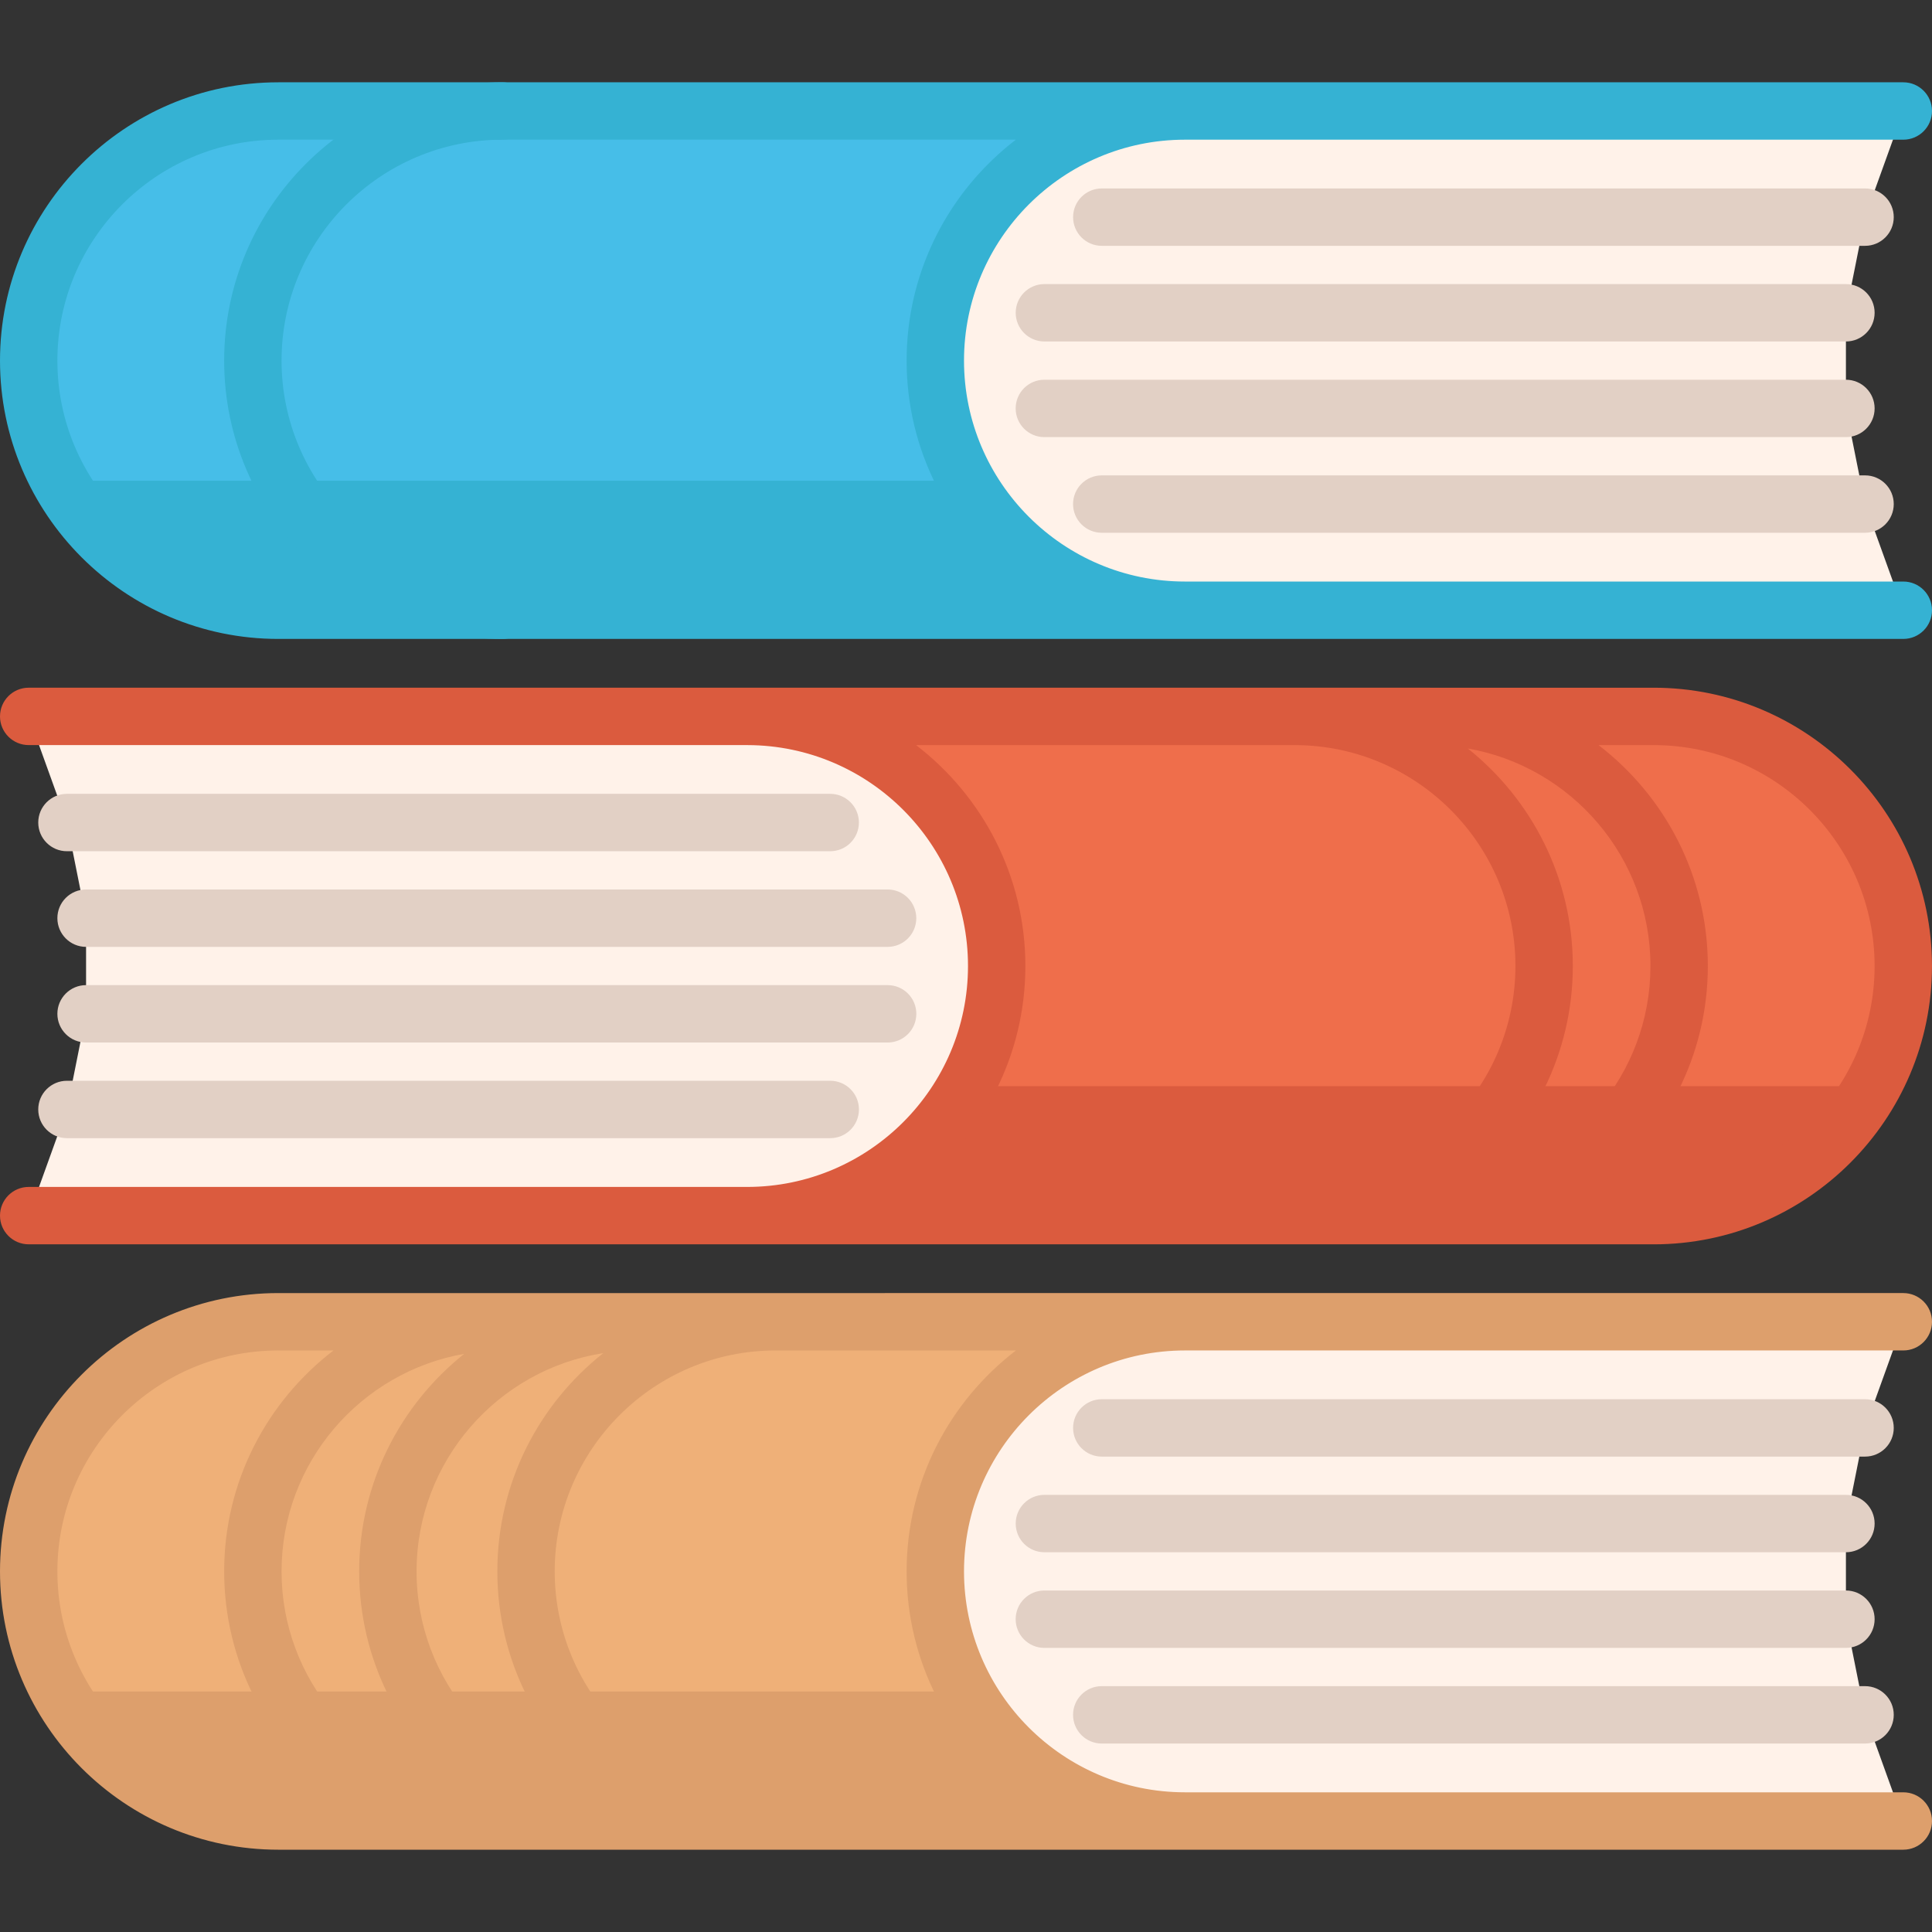 <?xml version="1.0" encoding="iso-8859-1"?>
<!-- Generator: Adobe Illustrator 19.0.0, SVG Export Plug-In . SVG Version: 6.00 Build 0)  -->
<svg version="1.1" id="Capa_1" xmlns="http://www.w3.org/2000/svg" xmlns:xlink="http://www.w3.org/1999/xlink" x="0px" y="0px"
	 viewBox="0 0 512 512" style="enable-background:new 0 0 512 512;" xml:space="preserve">
<rect x="0" y="0" width="512" height="512" fill="#333333" stroke="none"/>
<path style="fill:#EFB078;" d="M314.016,350.284v132.299H73.752c-24.992,0-46.749-13.86-58.003-34.32
	c-5.191-9.439-8.142-20.288-8.142-31.824c0-18.27,7.401-34.806,19.374-46.779c11.973-11.974,28.5-19.375,46.77-19.375h240.265
	V350.284z"/>
<path style="fill:#DD9F6C;" d="M314.016,448.263v34.32H73.752c-24.992,0-46.749-13.86-58.003-34.32H314.016z"/>
<path style="fill:#FFF2E9;" d="M504.396,482.585H314.02c-36.534,0-66.151-29.617-66.151-66.151l0,0
	c0-36.534,29.617-66.151,66.151-66.151h190.375l-10.137,28.129l-5.07,25.346v25.346l5.07,25.346L504.396,482.585z"/>
<path style="fill:#DD9F6C;" d="M504.396,474.98h-58.577h-36.611h-35.781h-59.406c-32.283,0-58.548-26.265-58.548-58.547
	s26.265-58.547,58.548-58.547h59.406h35.781h36.611h58.577c4.2,0,7.604-3.404,7.604-7.604c0-4.199-3.404-7.604-7.604-7.604h-58.577
	h-36.611h-35.781h-59.406H205.553h-36.611h-35.781H73.755C33.087,342.678,0,375.765,0,416.434s33.087,73.755,73.755,73.755h59.406
	h35.781h36.611h108.468h59.406h35.781h36.611h58.577c4.2,0,7.604-3.404,7.604-7.604C512,478.386,508.596,474.98,504.396,474.98z
	 M110.396,416.434c0-29.199,21.486-53.47,49.478-57.841c-17.083,13.52-28.074,34.415-28.074,57.841
	c0,23.427,10.992,44.321,28.074,57.841C131.882,469.903,110.396,445.632,110.396,416.434z M123.018,474.083
	c-27.463-4.819-48.404-28.827-48.404-57.649s20.941-52.83,48.404-57.649c-16.944,13.525-27.83,34.334-27.83,57.649
	C95.188,439.749,106.075,460.558,123.018,474.083z M73.755,474.98c-32.283,0-58.548-26.264-58.548-58.547
	s26.265-58.547,58.548-58.547h14.623c-17.596,13.492-28.972,34.71-28.972,58.547c0,23.836,11.376,45.055,28.972,58.547H73.755z
	 M205.553,474.98c-32.283,0-58.547-26.264-58.547-58.547s26.264-58.547,58.547-58.547h63.683
	c-17.596,13.492-28.972,34.71-28.972,58.547c0,23.836,11.376,45.055,28.972,58.547H205.553z"/>
<g>
	<path style="fill:#E2D0C5;" d="M494.26,462.054H291.976c-4.201,0-7.604-3.404-7.604-7.604c0-4.199,3.404-7.604,7.604-7.604H494.26
		c4.2,0,7.604,3.404,7.604,7.604C501.863,458.65,498.459,462.054,494.26,462.054z"/>
	<path style="fill:#E2D0C5;" d="M494.26,386.015H291.985c-4.2,0-7.604-3.404-7.604-7.604s3.404-7.604,7.604-7.604H494.26
		c4.2,0,7.604,3.404,7.604,7.604S498.459,386.015,494.26,386.015z"/>
	<path style="fill:#E2D0C5;" d="M489.19,436.708H276.766c-4.201,0-7.604-3.404-7.604-7.604s3.404-7.604,7.604-7.604H489.19
		c4.2,0,7.604,3.404,7.604,7.604C496.794,433.303,493.39,436.708,489.19,436.708z"/>
	<path style="fill:#E2D0C5;" d="M489.19,411.362H276.777c-4.2,0-7.604-3.404-7.604-7.604s3.404-7.604,7.604-7.604H489.19
		c4.2,0,7.604,3.404,7.604,7.604C496.794,407.956,493.39,411.362,489.19,411.362z"/>
</g>
<path style="fill:#EF6E4B;" d="M197.984,189.854v132.299h240.265c24.992,0,46.749-13.86,58.003-34.32
	c5.191-9.439,8.142-20.288,8.142-31.824c0-18.27-7.401-34.806-19.374-46.779c-11.973-11.973-28.5-19.375-46.77-19.375H197.984
	V189.854z"/>
<path style="fill:#DB5B3E;" d="M197.984,287.833v34.32h240.265c24.992,0,46.749-13.86,58.003-34.32H197.984z"/>
<path style="fill:#FFF2E9;" d="M7.604,322.154h190.375c36.534,0,66.151-29.617,66.151-66.151l0,0
	c0-36.534-29.617-66.151-66.151-66.151H7.604l10.136,28.129l5.07,25.346v25.346l-5.07,25.346L7.604,322.154z"/>
<g>
	<path style="fill:#E2D0C5;" d="M220.024,301.623H17.74c-4.199,0-7.604-3.404-7.604-7.604c0-4.199,3.404-7.604,7.604-7.604h202.284
		c4.199,0,7.604,3.404,7.604,7.604C227.628,298.219,224.224,301.623,220.024,301.623z"/>
	<path style="fill:#E2D0C5;" d="M220.014,225.584H17.74c-4.199,0-7.604-3.404-7.604-7.604c0-4.199,3.404-7.604,7.604-7.604h202.273
		c4.199,0,7.604,3.404,7.604,7.604C227.618,222.18,224.213,225.584,220.014,225.584z"/>
	<path style="fill:#E2D0C5;" d="M235.234,276.277H22.81c-4.199,0-7.604-3.404-7.604-7.604c0-4.199,3.404-7.604,7.604-7.604h212.424
		c4.199,0,7.604,3.404,7.604,7.604C242.837,272.873,239.433,276.277,235.234,276.277z"/>
	<path style="fill:#E2D0C5;" d="M235.223,250.931H22.81c-4.199,0-7.604-3.404-7.604-7.604s3.404-7.604,7.604-7.604h212.413
		c4.199,0,7.604,3.404,7.604,7.604C242.827,247.526,239.423,250.931,235.223,250.931z"/>
</g>
<path style="fill:#46BEE8;" d="M314.016,29.417v132.299H73.752c-24.992,0-46.749-13.86-58.003-34.32
	c-5.191-9.439-8.142-20.288-8.142-31.824c0-18.27,7.401-34.806,19.374-46.779s28.5-19.374,46.77-19.374h240.265V29.417z"/>
<path style="fill:#35B2D3;" d="M314.016,127.396v34.32H73.752c-24.992,0-46.749-13.86-58.003-34.32H314.016z"/>
<path style="fill:#FFF2E9;" d="M504.396,161.718H314.02c-36.534,0-66.151-29.617-66.151-66.151l0,0
	c0-36.534,29.617-66.151,66.151-66.151h190.375l-10.137,28.129l-5.07,25.346v25.346l5.07,25.346L504.396,161.718z"/>
<g>
	<path style="fill:#35B2D3;" d="M504.396,154.114H314.021c-32.283,0-58.548-26.265-58.548-58.548s26.265-58.547,58.548-58.547
		h190.375c4.201,0,7.604-3.404,7.604-7.604s-3.404-7.604-7.604-7.604H314.021c-40.669,0-73.755,33.087-73.755,73.755
		c0,23.836,11.376,45.055,28.972,58.548H73.755c-32.283,0-58.548-26.265-58.548-58.548s26.265-58.547,58.548-58.547h282.113
		c4.199,0,7.604-3.404,7.604-7.604s-3.404-7.604-7.604-7.604H73.755C33.087,21.811,0,54.898,0,95.566s33.087,73.755,73.755,73.755
		h240.266h190.375c4.201,0,7.604-3.404,7.604-7.604C512,157.518,508.596,154.114,504.396,154.114z"/>
	<path style="fill:#35B2D3;" d="M133.161,169.322c-40.668,0-73.755-33.087-73.755-73.755s33.086-73.755,73.755-73.755
		c4.199,0,7.604,3.404,7.604,7.604s-3.404,7.604-7.604,7.604c-32.283,0-58.547,26.265-58.547,58.547
		c0,32.283,26.264,58.548,58.547,58.548c4.199,0,7.604,3.404,7.604,7.604C140.766,165.917,137.361,169.322,133.161,169.322z"/>
</g>
<g>
	<path style="fill:#E2D0C5;" d="M494.26,141.188H291.976c-4.201,0-7.604-3.404-7.604-7.604s3.404-7.604,7.604-7.604H494.26
		c4.2,0,7.604,3.404,7.604,7.604C501.863,137.783,498.459,141.188,494.26,141.188z"/>
	<path style="fill:#E2D0C5;" d="M494.26,65.148H291.985c-4.2,0-7.604-3.404-7.604-7.604s3.404-7.604,7.604-7.604H494.26
		c4.2,0,7.604,3.404,7.604,7.604S498.459,65.148,494.26,65.148z"/>
	<path style="fill:#E2D0C5;" d="M489.19,115.841H276.766c-4.201,0-7.604-3.404-7.604-7.604s3.404-7.604,7.604-7.604H489.19
		c4.2,0,7.604,3.404,7.604,7.604C496.794,112.436,493.39,115.841,489.19,115.841z"/>
	<path style="fill:#E2D0C5;" d="M489.19,90.494H276.777c-4.2,0-7.604-3.404-7.604-7.604s3.404-7.604,7.604-7.604H489.19
		c4.2,0,7.604,3.404,7.604,7.604C496.794,87.09,493.39,90.494,489.19,90.494z"/>
</g>
<path style="fill:#DB5B3E;" d="M438.242,182.252h-59.227c-0.059,0-0.117-0.004-0.176-0.004h-35.781H197.98h-59.407h-35.781H7.604
	c-4.199,0-7.604,3.404-7.604,7.604c0,4.199,3.404,7.604,7.604,7.604h95.188h35.781h59.315c0.029,0,0.059,0.004,0.089,0.004h0.18
	c32.203,0.096,58.372,26.319,58.372,58.542c0,32.282-26.265,58.547-58.548,58.547h-59.407h-35.783H7.604
	c-4.199,0-7.604,3.404-7.604,7.604c0,4.199,3.404,7.604,7.604,7.604h95.188h35.781h59.305c0.033,0,0.065,0.005,0.098,0.005h240.266
	c40.668,0,73.754-33.086,73.754-73.755S478.91,182.252,438.242,182.252z M388.982,313.652c16.943-13.525,27.83-34.334,27.83-57.649
	s-10.887-44.124-27.83-57.649c27.463,4.819,48.404,28.827,48.404,57.649S416.445,308.833,388.982,313.652z M271.735,256.003
	c0-23.833-11.374-45.051-28.967-58.542h100.465c32.203,0.095,58.371,26.318,58.371,58.542c0,32.283-26.264,58.547-58.547,58.547
	H242.763C260.359,301.058,271.735,279.839,271.735,256.003z M438.242,314.555h-14.626c17.6-13.492,28.978-34.714,28.978-58.552
	c0-23.833-11.373-45.051-28.966-58.542h14.615c32.283,0,58.547,26.265,58.547,58.548S470.525,314.555,438.242,314.555z"/>
<g>
</g>
<g>
</g>
<g>
</g>
<g>
</g>
<g>
</g>
<g>
</g>
<g>
</g>
<g>
</g>
<g>
</g>
<g>
</g>
<g>
</g>
<g>
</g>
<g>
</g>
<g>
</g>
<g>
</g>
</svg>
